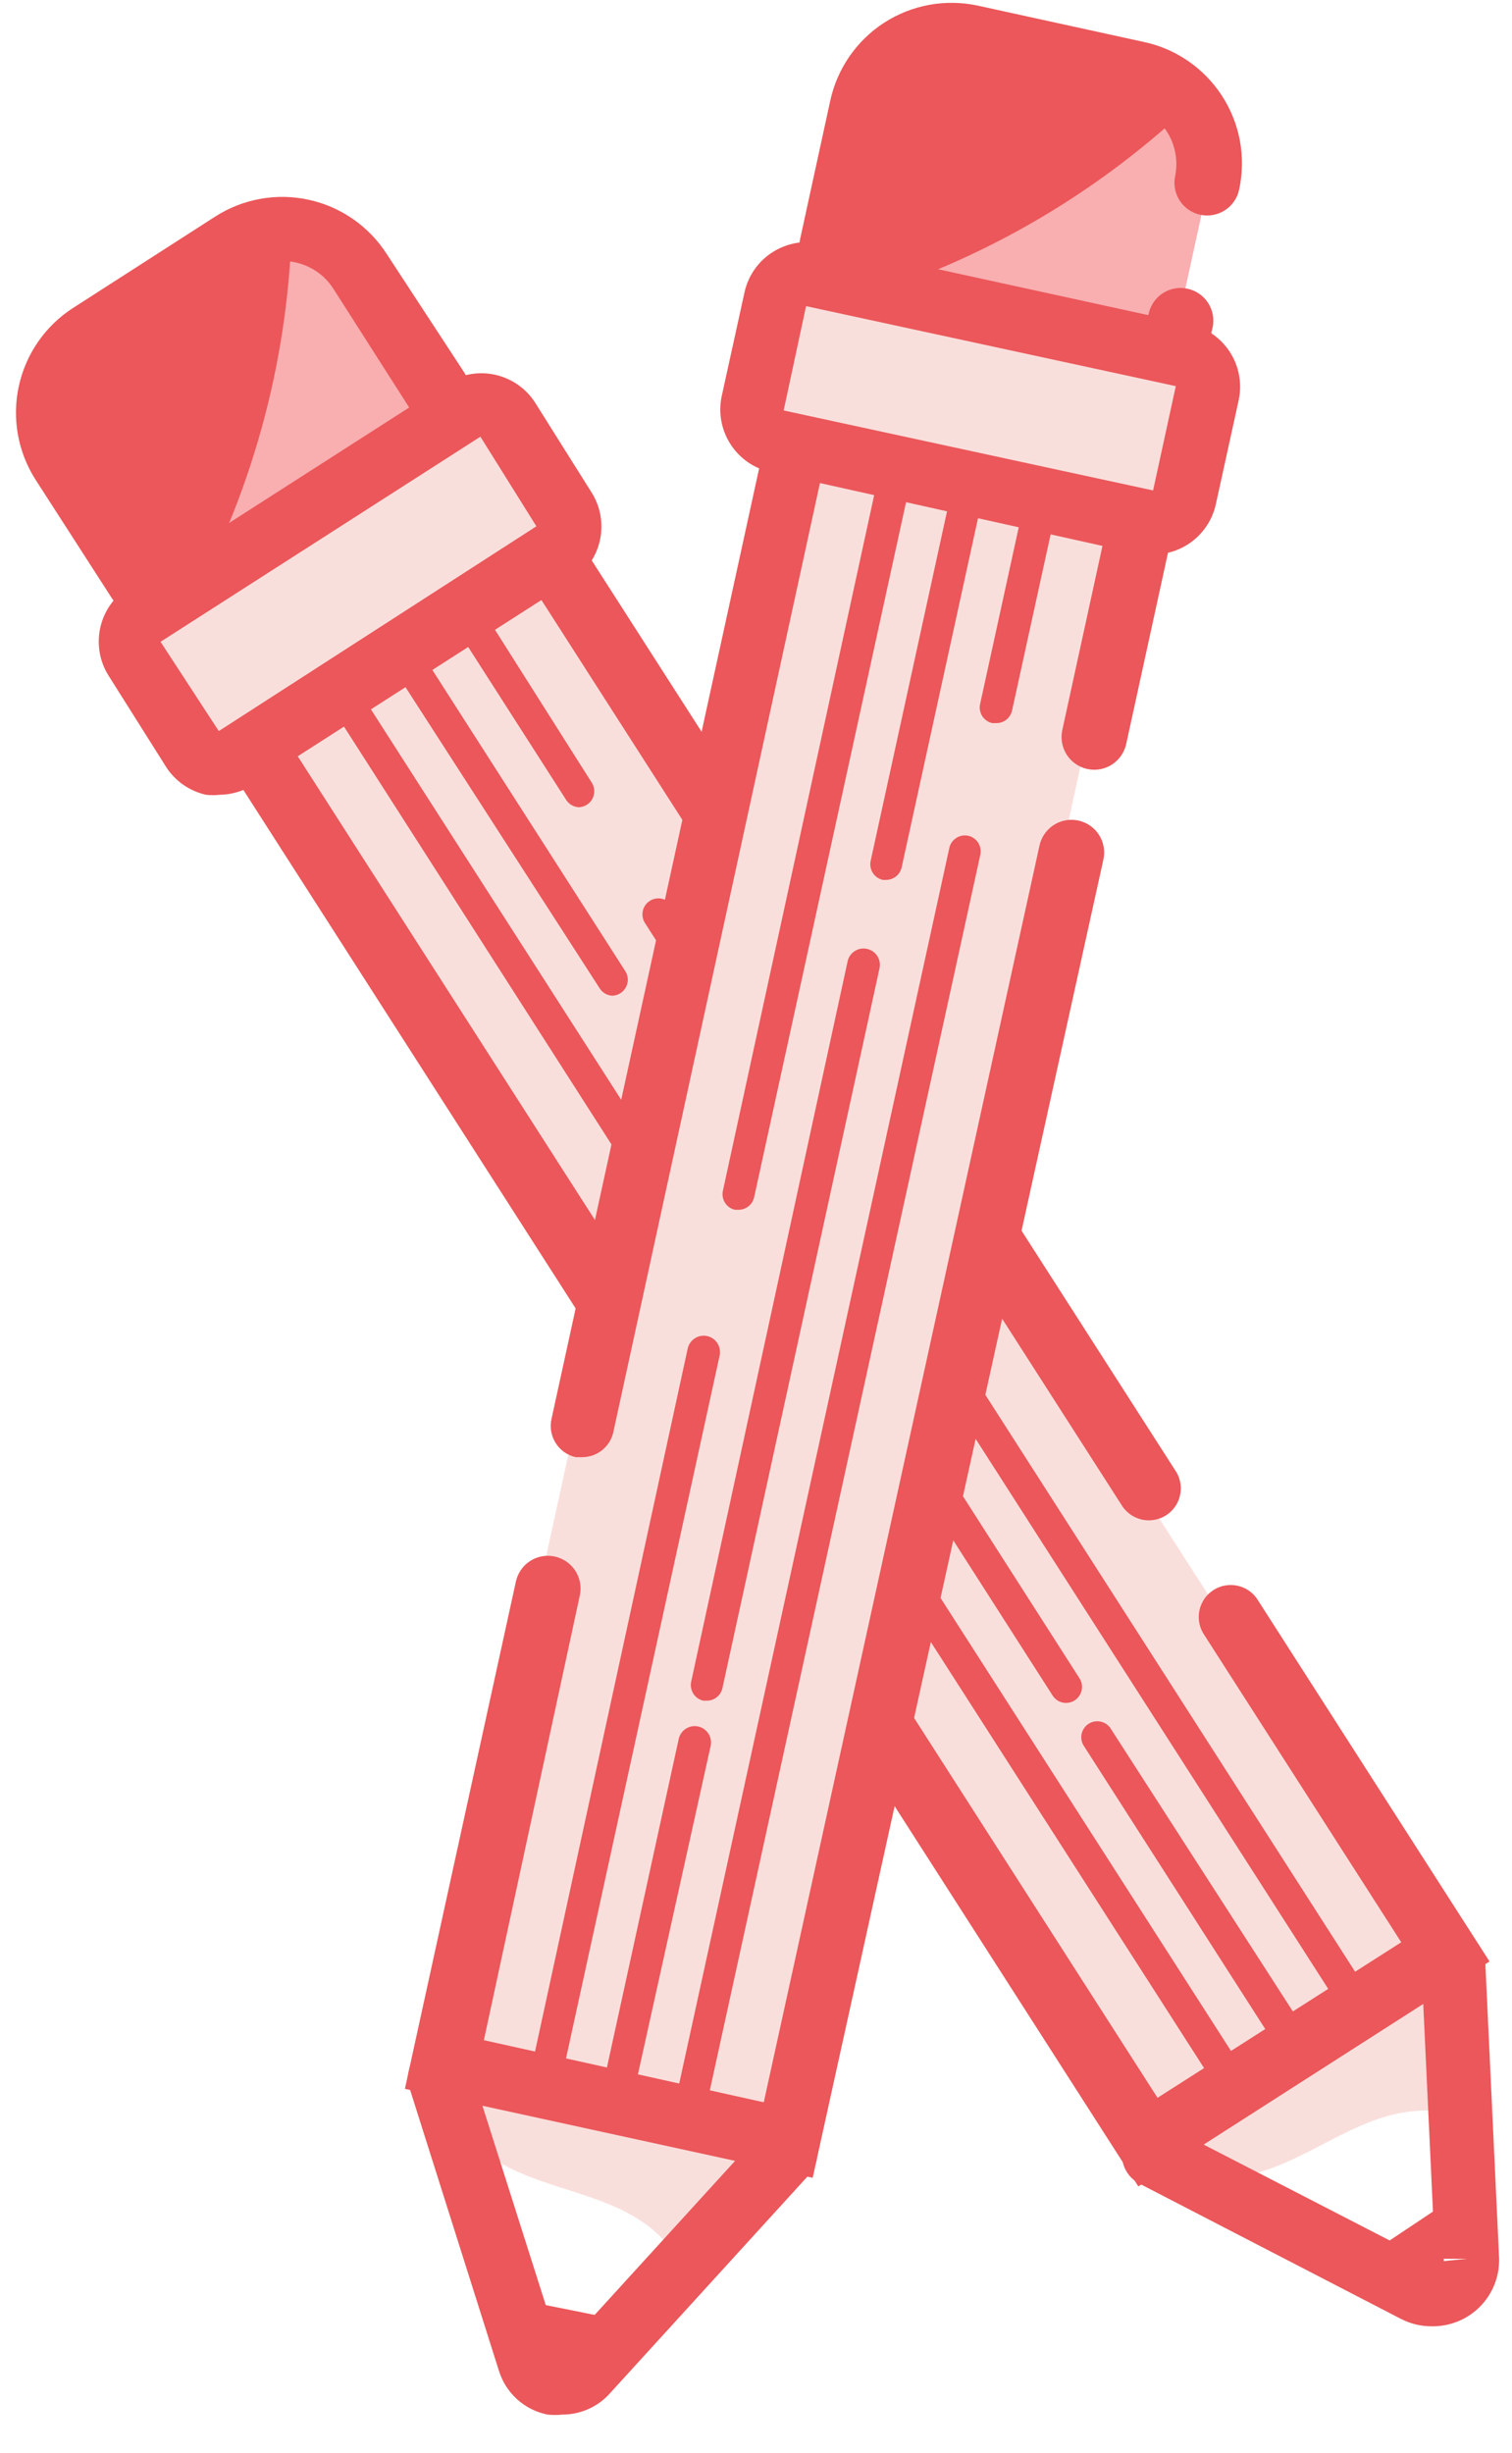 <svg width="37" height="60" viewBox="0 0 37 60" fill="none" xmlns="http://www.w3.org/2000/svg">
<path d="M5.918 18.153L13.199 13.484L35.102 47.64L27.821 52.309L5.918 18.153Z" fill="#F9DFDC"/>
<path d="M5.697 5.958L2.211 8.193C1.163 8.865 0.858 10.259 1.53 11.307L3.377 14.187C4.049 15.235 5.443 15.54 6.491 14.867L9.977 12.633C11.025 11.96 11.329 10.566 10.657 9.518L8.811 6.639C8.139 5.591 6.745 5.286 5.697 5.958Z" fill="#F9AEB0"/>
<path d="M7.139 5.617C7.035 8.938 6.13 12.185 4.501 15.08C4.272 15.002 4.06 14.883 3.875 14.728C3.677 14.579 3.507 14.396 3.374 14.188L1.527 11.308C1.203 10.802 1.093 10.188 1.22 9.602C1.348 9.015 1.703 8.502 2.208 8.177L5.698 5.938C6.127 5.668 6.634 5.549 7.139 5.602V5.617Z" fill="#EB575A"/>
<path d="M35.37 47.727L35.55 51.687C35.202 51.618 34.845 51.605 34.493 51.648C33.061 51.82 31.894 52.939 30.478 53.213C30.22 53.262 29.957 53.278 29.695 53.26L28.051 52.415L35.37 47.727Z" fill="#F9DFDC"/>
<path d="M5.283 16.004C5.062 16.004 4.841 15.98 4.625 15.933C3.85 15.765 3.172 15.299 2.739 14.634L0.868 11.73C0.436 11.052 0.289 10.23 0.461 9.444C0.632 8.658 1.108 7.971 1.784 7.535L5.267 5.297C5.945 4.862 6.768 4.714 7.554 4.886C8.341 5.057 9.028 5.535 9.463 6.212L11.349 9.093C11.781 9.771 11.928 10.593 11.757 11.379C11.585 12.165 11.109 12.851 10.433 13.288L6.911 15.526C6.425 15.839 5.86 16.004 5.283 16.004ZM6.911 6.384C6.633 6.387 6.361 6.468 6.128 6.619L2.629 8.85C2.302 9.062 2.071 9.394 1.987 9.776C1.904 10.157 1.974 10.556 2.183 10.885L4.03 13.765C4.242 14.093 4.575 14.324 4.956 14.407C5.337 14.491 5.736 14.421 6.066 14.211L9.549 11.973C9.712 11.869 9.853 11.733 9.963 11.575C10.074 11.416 10.152 11.237 10.194 11.048C10.235 10.859 10.239 10.664 10.205 10.473C10.171 10.283 10.099 10.101 9.995 9.938L8.155 7.058C8.021 6.85 7.837 6.679 7.619 6.562C7.402 6.444 7.158 6.383 6.911 6.384Z" fill="#EB575A"/>
<path d="M27.856 53.479L4.054 16.356L12.664 10.877L28.748 35.947C28.811 36.033 28.854 36.131 28.877 36.235C28.9 36.339 28.902 36.446 28.882 36.55C28.862 36.655 28.822 36.754 28.762 36.842C28.703 36.93 28.626 37.005 28.537 37.063C28.447 37.12 28.347 37.159 28.242 37.176C28.137 37.194 28.03 37.19 27.927 37.165C27.824 37.139 27.727 37.093 27.642 37.029C27.557 36.965 27.486 36.885 27.433 36.792L12.178 13.006L6.214 16.826L28.326 51.311L34.29 47.507L29.437 39.939C29.338 39.765 29.309 39.559 29.357 39.364C29.405 39.17 29.525 39.001 29.694 38.892C29.862 38.784 30.066 38.745 30.263 38.782C30.46 38.819 30.635 38.931 30.752 39.093L36.45 47.977L27.856 53.479Z" fill="#EB575A"/>
<path d="M11.363 10.027L3.542 15.042C3.189 15.268 3.086 15.738 3.313 16.091L4.737 18.311C4.963 18.664 5.433 18.767 5.785 18.541L13.606 13.525C13.959 13.299 14.062 12.83 13.836 12.477L12.412 10.256C12.185 9.903 11.716 9.801 11.363 10.027Z" fill="#F9DFDC"/>
<path d="M14.033 11.769L14.424 12.38C14.522 12.536 14.555 12.724 14.515 12.904C14.476 13.084 14.367 13.241 14.213 13.342L6.284 18.422C6.128 18.52 5.939 18.552 5.76 18.513C5.58 18.473 5.422 18.365 5.321 18.211L4.03 16.199C4.745 16.257 5.464 16.145 6.127 15.87C7.164 15.502 8.099 14.896 8.859 14.102C9.149 13.781 9.399 13.428 9.689 13.107C10.761 11.902 12.561 11.19 14.033 11.769Z" fill="#F9DFDC"/>
<path d="M35.065 56.9C34.793 56.906 34.524 56.844 34.282 56.719L27.88 53.409C27.695 53.313 27.556 53.148 27.493 52.95C27.429 52.752 27.448 52.537 27.543 52.352C27.639 52.167 27.804 52.028 28.002 51.965C28.2 51.902 28.415 51.92 28.6 52.015L35.041 55.334L35.903 55.248H35.12L34.783 48.055C34.783 47.847 34.866 47.648 35.013 47.502C35.159 47.355 35.358 47.272 35.566 47.272C35.773 47.272 35.973 47.355 36.119 47.502C36.266 47.648 36.349 47.847 36.349 48.055L36.685 55.248C36.689 55.463 36.651 55.677 36.571 55.878C36.491 56.078 36.373 56.26 36.222 56.414C36.071 56.568 35.891 56.69 35.692 56.773C35.494 56.857 35.28 56.9 35.065 56.9Z" fill="#EB575A"/>
<path d="M18.15 32.636C18.085 32.636 18.02 32.619 17.963 32.587C17.905 32.556 17.857 32.511 17.822 32.456L8.092 17.263C8.061 17.22 8.039 17.171 8.028 17.119C8.016 17.068 8.016 17.014 8.025 16.962C8.035 16.91 8.056 16.86 8.085 16.816C8.115 16.772 8.154 16.734 8.198 16.706C8.243 16.677 8.293 16.657 8.345 16.649C8.398 16.64 8.452 16.642 8.503 16.655C8.555 16.667 8.603 16.69 8.646 16.722C8.688 16.754 8.724 16.795 8.75 16.841L18.479 32.01C18.517 32.069 18.538 32.137 18.541 32.207C18.543 32.277 18.527 32.347 18.493 32.408C18.46 32.47 18.41 32.521 18.35 32.557C18.289 32.593 18.221 32.612 18.15 32.612V32.636Z" fill="#EB575A"/>
<path d="M30.024 51.123C29.958 51.123 29.894 51.107 29.837 51.075C29.779 51.044 29.73 50.998 29.695 50.943L19.958 35.767C19.927 35.724 19.905 35.675 19.894 35.623C19.882 35.571 19.881 35.517 19.891 35.465C19.901 35.413 19.922 35.363 19.951 35.319C19.981 35.275 20.019 35.238 20.064 35.209C20.109 35.18 20.159 35.161 20.211 35.152C20.264 35.143 20.317 35.145 20.369 35.158C20.421 35.171 20.469 35.194 20.511 35.226C20.554 35.258 20.589 35.298 20.616 35.344L30.352 50.521C30.39 50.58 30.412 50.648 30.414 50.718C30.417 50.788 30.4 50.858 30.367 50.919C30.333 50.981 30.284 51.032 30.223 51.068C30.163 51.104 30.094 51.123 30.024 51.123Z" fill="#EB575A"/>
<path d="M33.053 49.174C32.988 49.174 32.923 49.158 32.866 49.126C32.809 49.095 32.76 49.05 32.725 48.994L15.794 22.594C15.764 22.551 15.742 22.502 15.73 22.45C15.719 22.398 15.718 22.344 15.728 22.292C15.738 22.24 15.758 22.19 15.788 22.146C15.817 22.102 15.856 22.065 15.9 22.036C15.945 22.007 15.995 21.988 16.048 21.979C16.1 21.97 16.154 21.972 16.205 21.985C16.257 21.998 16.305 22.021 16.348 22.053C16.39 22.085 16.426 22.125 16.452 22.171L33.382 48.572C33.42 48.631 33.441 48.699 33.444 48.769C33.446 48.839 33.43 48.909 33.396 48.971C33.363 49.032 33.313 49.084 33.253 49.119C33.192 49.155 33.124 49.174 33.053 49.174Z" fill="#EB575A"/>
<path d="M14.183 19.745C14.118 19.745 14.053 19.729 13.996 19.697C13.938 19.666 13.89 19.62 13.854 19.565L11.13 15.315C11.081 15.228 11.066 15.125 11.09 15.028C11.114 14.931 11.175 14.846 11.259 14.792C11.343 14.738 11.445 14.718 11.543 14.737C11.642 14.755 11.729 14.811 11.788 14.892L14.48 19.142C14.518 19.201 14.54 19.27 14.542 19.34C14.545 19.41 14.528 19.48 14.495 19.541C14.461 19.603 14.412 19.654 14.351 19.69C14.291 19.726 14.222 19.745 14.152 19.745H14.183Z" fill="#EB575A"/>
<path d="M26.087 41.653C26.022 41.653 25.957 41.636 25.9 41.605C25.843 41.573 25.794 41.528 25.759 41.473L16.045 26.304C16.014 26.261 15.992 26.212 15.98 26.16C15.969 26.108 15.968 26.054 15.978 26.002C15.988 25.95 16.008 25.9 16.038 25.856C16.068 25.812 16.106 25.775 16.151 25.746C16.196 25.717 16.246 25.698 16.298 25.689C16.351 25.68 16.404 25.682 16.456 25.695C16.507 25.708 16.556 25.731 16.598 25.763C16.641 25.795 16.676 25.835 16.703 25.881L26.416 41.05C26.454 41.109 26.475 41.177 26.478 41.247C26.48 41.318 26.464 41.387 26.43 41.449C26.396 41.51 26.347 41.562 26.287 41.598C26.226 41.633 26.157 41.653 26.087 41.653Z" fill="#EB575A"/>
<path d="M15.004 24.355C14.938 24.355 14.874 24.339 14.816 24.307C14.759 24.276 14.71 24.23 14.675 24.175L9.783 16.591C9.752 16.548 9.73 16.499 9.718 16.447C9.707 16.395 9.706 16.341 9.716 16.289C9.726 16.237 9.746 16.187 9.776 16.143C9.806 16.099 9.844 16.062 9.889 16.033C9.933 16.004 9.983 15.985 10.036 15.976C10.088 15.967 10.142 15.969 10.194 15.982C10.245 15.995 10.294 16.018 10.336 16.05C10.379 16.082 10.414 16.122 10.44 16.168L15.301 23.753C15.339 23.812 15.36 23.88 15.363 23.95C15.365 24.02 15.349 24.09 15.315 24.151C15.281 24.213 15.232 24.264 15.172 24.3C15.111 24.336 15.042 24.355 14.972 24.355H15.004Z" fill="#EB575A"/>
<path d="M31.701 50.45C31.635 50.45 31.571 50.434 31.514 50.402C31.456 50.371 31.407 50.326 31.372 50.27L26.511 42.686C26.462 42.599 26.447 42.496 26.471 42.399C26.495 42.302 26.555 42.217 26.64 42.163C26.724 42.109 26.826 42.089 26.924 42.108C27.023 42.126 27.11 42.182 27.169 42.264L32.061 49.856C32.099 49.915 32.12 49.983 32.123 50.053C32.125 50.123 32.109 50.193 32.075 50.254C32.041 50.316 31.992 50.367 31.931 50.403C31.871 50.439 31.802 50.458 31.732 50.458L31.701 50.45Z" fill="#EB575A"/>
<path d="M5.377 19.44C5.265 19.452 5.153 19.452 5.041 19.44C4.642 19.351 4.293 19.109 4.07 18.767L2.653 16.52C2.437 16.173 2.365 15.756 2.453 15.356C2.541 14.957 2.781 14.608 3.123 14.384L10.95 9.367C11.297 9.15 11.715 9.078 12.114 9.166C12.514 9.254 12.863 9.494 13.087 9.836L14.48 12.051C14.697 12.398 14.768 12.816 14.681 13.215C14.593 13.614 14.352 13.964 14.011 14.188L6.183 19.205C5.941 19.355 5.662 19.436 5.377 19.44ZM11.756 10.681L3.929 15.698L5.354 17.882L13.126 12.873L11.756 10.681Z" fill="#EB575A"/>
<path d="M32.983 55.483L35.331 53.918V56.047L32.983 55.483Z" fill="#EB575A"/>
<path d="M19.369 10.597L27.818 12.444L19.154 52.083L10.704 50.236L19.369 10.597Z" fill="#F9DFDC"/>
<path d="M27.845 1.816L23.8 0.932C22.584 0.666 21.382 1.437 21.116 2.653L20.386 5.995C20.12 7.211 20.89 8.412 22.107 8.678L26.152 9.562C27.368 9.828 28.57 9.058 28.835 7.841L29.566 4.5C29.832 3.284 29.061 2.082 27.845 1.816Z" fill="#F9AEB0"/>
<path d="M29.102 2.596C26.681 4.872 23.746 6.529 20.547 7.425C20.44 7.21 20.374 6.976 20.351 6.737C20.307 6.493 20.307 6.244 20.351 6.001L21.079 2.659C21.144 2.367 21.266 2.091 21.437 1.847C21.609 1.602 21.827 1.394 22.08 1.234C22.332 1.074 22.613 0.965 22.908 0.914C23.202 0.863 23.504 0.871 23.795 0.937L27.85 1.821C28.343 1.935 28.784 2.21 29.102 2.604V2.596Z" fill="#EB575A"/>
<path d="M19.286 52.337L16.617 55.264C16.423 54.967 16.183 54.703 15.905 54.481C14.77 53.589 13.158 53.558 11.991 52.744C11.784 52.6 11.595 52.432 11.428 52.243L10.864 50.482L19.286 52.337Z" fill="#F9DFDC"/>
<path d="M26.629 10.399C26.41 10.4 26.193 10.376 25.979 10.329L21.933 9.445C21.54 9.363 21.168 9.204 20.837 8.978C20.506 8.751 20.224 8.462 20.006 8.125C19.787 7.789 19.638 7.413 19.565 7.019C19.493 6.625 19.5 6.22 19.584 5.828L20.312 2.486C20.394 2.094 20.553 1.722 20.779 1.391C21.006 1.06 21.295 0.777 21.631 0.559C21.968 0.341 22.344 0.191 22.738 0.119C23.132 0.047 23.537 0.053 23.929 0.138L27.975 1.023C28.368 1.104 28.74 1.263 29.071 1.49C29.401 1.716 29.684 2.006 29.902 2.342C30.121 2.678 30.27 3.054 30.343 3.448C30.415 3.842 30.408 4.247 30.323 4.639C30.279 4.846 30.154 5.028 29.975 5.143C29.797 5.258 29.58 5.298 29.372 5.253C29.165 5.209 28.983 5.083 28.868 4.905C28.753 4.727 28.713 4.51 28.758 4.302C28.832 3.932 28.761 3.547 28.56 3.226C28.36 2.906 28.044 2.675 27.678 2.58L23.631 1.696C23.442 1.654 23.247 1.651 23.056 1.685C22.865 1.719 22.683 1.791 22.52 1.895C22.358 2 22.217 2.136 22.107 2.295C21.997 2.454 21.919 2.634 21.878 2.823L21.15 6.165C21.109 6.356 21.106 6.554 21.143 6.746C21.179 6.939 21.253 7.122 21.361 7.285C21.469 7.448 21.608 7.588 21.771 7.697C21.933 7.806 22.116 7.881 22.308 7.918L26.355 8.803C26.737 8.884 27.135 8.812 27.464 8.6C27.792 8.389 28.024 8.057 28.108 7.676C28.153 7.468 28.278 7.287 28.456 7.171C28.635 7.056 28.852 7.017 29.059 7.061C29.267 7.106 29.448 7.231 29.563 7.409C29.679 7.588 29.718 7.805 29.674 8.012C29.521 8.701 29.135 9.316 28.579 9.752C28.024 10.187 27.334 10.416 26.629 10.399Z" fill="#EB575A"/>
<path d="M14.254 35.642H14.089C13.887 35.597 13.711 35.474 13.6 35.299C13.488 35.124 13.45 34.913 13.495 34.71L19.326 8.028L29.305 10.212L27.56 18.195C27.515 18.403 27.39 18.584 27.212 18.7C27.034 18.815 26.817 18.855 26.609 18.81C26.401 18.765 26.22 18.64 26.105 18.462C25.99 18.283 25.95 18.067 25.995 17.859L27.404 11.402L20.484 9.891L15.005 35.047C14.964 35.215 14.867 35.365 14.731 35.473C14.595 35.581 14.427 35.64 14.254 35.642Z" fill="#EB575A"/>
<path d="M19.887 53.268L9.908 51.092L12.624 38.686C12.668 38.479 12.794 38.297 12.972 38.182C13.15 38.067 13.367 38.027 13.575 38.072C13.782 38.117 13.964 38.242 14.079 38.42C14.194 38.599 14.234 38.815 14.189 39.023L11.841 49.902L18.69 51.421L25.437 20.684C25.459 20.581 25.501 20.484 25.561 20.398C25.62 20.311 25.697 20.237 25.785 20.18C25.873 20.123 25.972 20.084 26.075 20.065C26.179 20.046 26.285 20.048 26.388 20.07C26.491 20.092 26.588 20.134 26.674 20.194C26.761 20.253 26.835 20.33 26.892 20.418C26.949 20.506 26.988 20.605 27.007 20.708C27.026 20.812 27.024 20.918 27.002 21.021L19.887 53.268Z" fill="#EB575A"/>
<path d="M28.966 8.708L19.889 6.724C19.48 6.635 19.075 6.894 18.985 7.304L18.422 9.881C18.332 10.29 18.592 10.695 19.002 10.785L28.078 12.769C28.488 12.858 28.892 12.599 28.982 12.189L29.545 9.612C29.635 9.203 29.375 8.798 28.966 8.708Z" fill="#F9DFDC"/>
<path d="M29.626 11.825L29.469 12.529C29.428 12.709 29.318 12.865 29.163 12.964C29.008 13.064 28.82 13.099 28.639 13.061L19.442 11.05C19.263 11.008 19.107 10.899 19.007 10.743C18.907 10.588 18.873 10.4 18.91 10.22L19.419 7.872C19.88 8.43 20.467 8.871 21.133 9.155C22.125 9.627 23.213 9.86 24.311 9.836C24.741 9.836 25.164 9.742 25.595 9.719C27.215 9.609 28.992 10.369 29.626 11.825Z" fill="#F9DFDC"/>
<path d="M13.754 59.06C13.637 59.072 13.518 59.072 13.401 59.06C13.122 59.005 12.862 58.874 12.651 58.683C12.44 58.491 12.286 58.245 12.204 57.972L10.02 51.069C9.957 50.87 9.975 50.655 10.07 50.47C10.166 50.285 10.331 50.146 10.529 50.082C10.727 50.019 10.942 50.037 11.127 50.133C11.312 50.228 11.452 50.393 11.515 50.591L13.699 57.463H13.785L18.638 52.141C18.778 51.987 18.973 51.896 19.181 51.886C19.389 51.877 19.592 51.95 19.745 52.09C19.899 52.23 19.991 52.425 20 52.633C20.01 52.841 19.936 53.044 19.796 53.197L14.943 58.52C14.796 58.69 14.613 58.827 14.408 58.92C14.202 59.013 13.979 59.061 13.754 59.06Z" fill="#EB575A"/>
<path d="M18.072 29.591H17.986C17.886 29.569 17.799 29.508 17.743 29.421C17.687 29.335 17.668 29.23 17.689 29.13L21.524 11.503C21.546 11.399 21.608 11.308 21.697 11.25C21.786 11.192 21.894 11.172 21.998 11.194C22.102 11.216 22.192 11.278 22.25 11.367C22.308 11.455 22.329 11.564 22.307 11.667L18.456 29.278C18.438 29.367 18.39 29.446 18.32 29.503C18.25 29.56 18.163 29.591 18.072 29.591Z" fill="#EB575A"/>
<path d="M13.384 51.069H13.298C13.198 51.046 13.11 50.985 13.055 50.899C12.999 50.812 12.979 50.708 13 50.607L16.828 32.988C16.85 32.885 16.912 32.794 17.001 32.736C17.09 32.678 17.198 32.657 17.302 32.679C17.405 32.701 17.496 32.763 17.554 32.852C17.612 32.941 17.632 33.049 17.611 33.153L13.76 50.764C13.74 50.849 13.693 50.926 13.625 50.981C13.556 51.037 13.472 51.067 13.384 51.069Z" fill="#EB575A"/>
<path d="M16.899 51.836H16.828C16.728 51.813 16.64 51.752 16.585 51.666C16.529 51.58 16.51 51.475 16.531 51.374L23.231 20.739C23.253 20.639 23.314 20.552 23.401 20.496C23.487 20.44 23.592 20.421 23.693 20.442C23.793 20.464 23.88 20.525 23.936 20.612C23.991 20.698 24.011 20.803 23.99 20.904L17.282 51.531C17.262 51.617 17.214 51.695 17.144 51.751C17.074 51.806 16.988 51.836 16.899 51.836Z" fill="#EB575A"/>
<path d="M24.366 17.687H24.28C24.18 17.664 24.093 17.603 24.037 17.517C23.981 17.43 23.962 17.326 23.983 17.225L25.063 12.286C25.074 12.235 25.095 12.186 25.124 12.143C25.154 12.099 25.192 12.062 25.236 12.033C25.28 12.005 25.329 11.985 25.381 11.975C25.432 11.966 25.485 11.966 25.537 11.977C25.588 11.988 25.637 12.008 25.68 12.038C25.723 12.068 25.761 12.106 25.789 12.15C25.818 12.194 25.838 12.243 25.847 12.294C25.857 12.346 25.857 12.399 25.846 12.45L24.766 17.381C24.745 17.471 24.694 17.551 24.622 17.607C24.549 17.662 24.458 17.691 24.366 17.687Z" fill="#EB575A"/>
<path d="M17.297 41.598H17.21C17.11 41.575 17.023 41.514 16.967 41.428C16.912 41.342 16.892 41.237 16.913 41.136L20.741 23.518C20.762 23.414 20.824 23.323 20.913 23.265C21.002 23.207 21.11 23.187 21.214 23.209C21.318 23.23 21.409 23.292 21.467 23.381C21.525 23.47 21.545 23.578 21.523 23.682L17.68 41.285C17.662 41.373 17.614 41.453 17.544 41.51C17.474 41.567 17.387 41.598 17.297 41.598Z" fill="#EB575A"/>
<path d="M21.681 21.522H21.603C21.502 21.499 21.415 21.438 21.359 21.352C21.304 21.266 21.284 21.161 21.305 21.06L23.223 12.286C23.245 12.186 23.306 12.098 23.393 12.043C23.479 11.987 23.584 11.968 23.685 11.989C23.785 12.011 23.872 12.072 23.928 12.159C23.984 12.245 24.003 12.35 23.982 12.45L22.064 21.217C22.045 21.304 21.996 21.381 21.926 21.437C21.857 21.492 21.77 21.522 21.681 21.522Z" fill="#EB575A"/>
<path d="M15.066 51.804H14.98C14.88 51.782 14.792 51.721 14.737 51.634C14.681 51.548 14.662 51.443 14.683 51.343L16.608 42.537C16.63 42.433 16.692 42.343 16.781 42.285C16.87 42.227 16.978 42.206 17.082 42.228C17.185 42.25 17.276 42.312 17.334 42.401C17.392 42.489 17.413 42.598 17.391 42.702L15.442 51.499C15.422 51.585 15.375 51.661 15.307 51.717C15.239 51.772 15.154 51.803 15.066 51.804Z" fill="#EB575A"/>
<path d="M28.248 13.562C28.139 13.573 28.029 13.573 27.92 13.562L18.84 11.543C18.442 11.451 18.096 11.207 17.875 10.863C17.654 10.52 17.576 10.103 17.658 9.703L18.222 7.136C18.314 6.738 18.557 6.391 18.901 6.171C19.245 5.95 19.661 5.872 20.061 5.954L29.133 7.934C29.531 8.026 29.877 8.27 30.098 8.613C30.319 8.957 30.397 9.373 30.315 9.774L29.751 12.341C29.674 12.683 29.484 12.99 29.211 13.212C28.939 13.433 28.6 13.556 28.248 13.562ZM19.725 7.488L19.177 10.04L28.217 11.996L28.773 9.445L19.725 7.488Z" fill="#EB575A"/>
<path d="M12.116 56.133L14.887 56.689L13.376 58.192L12.116 56.133Z" fill="#EB575A"/>
</svg>
